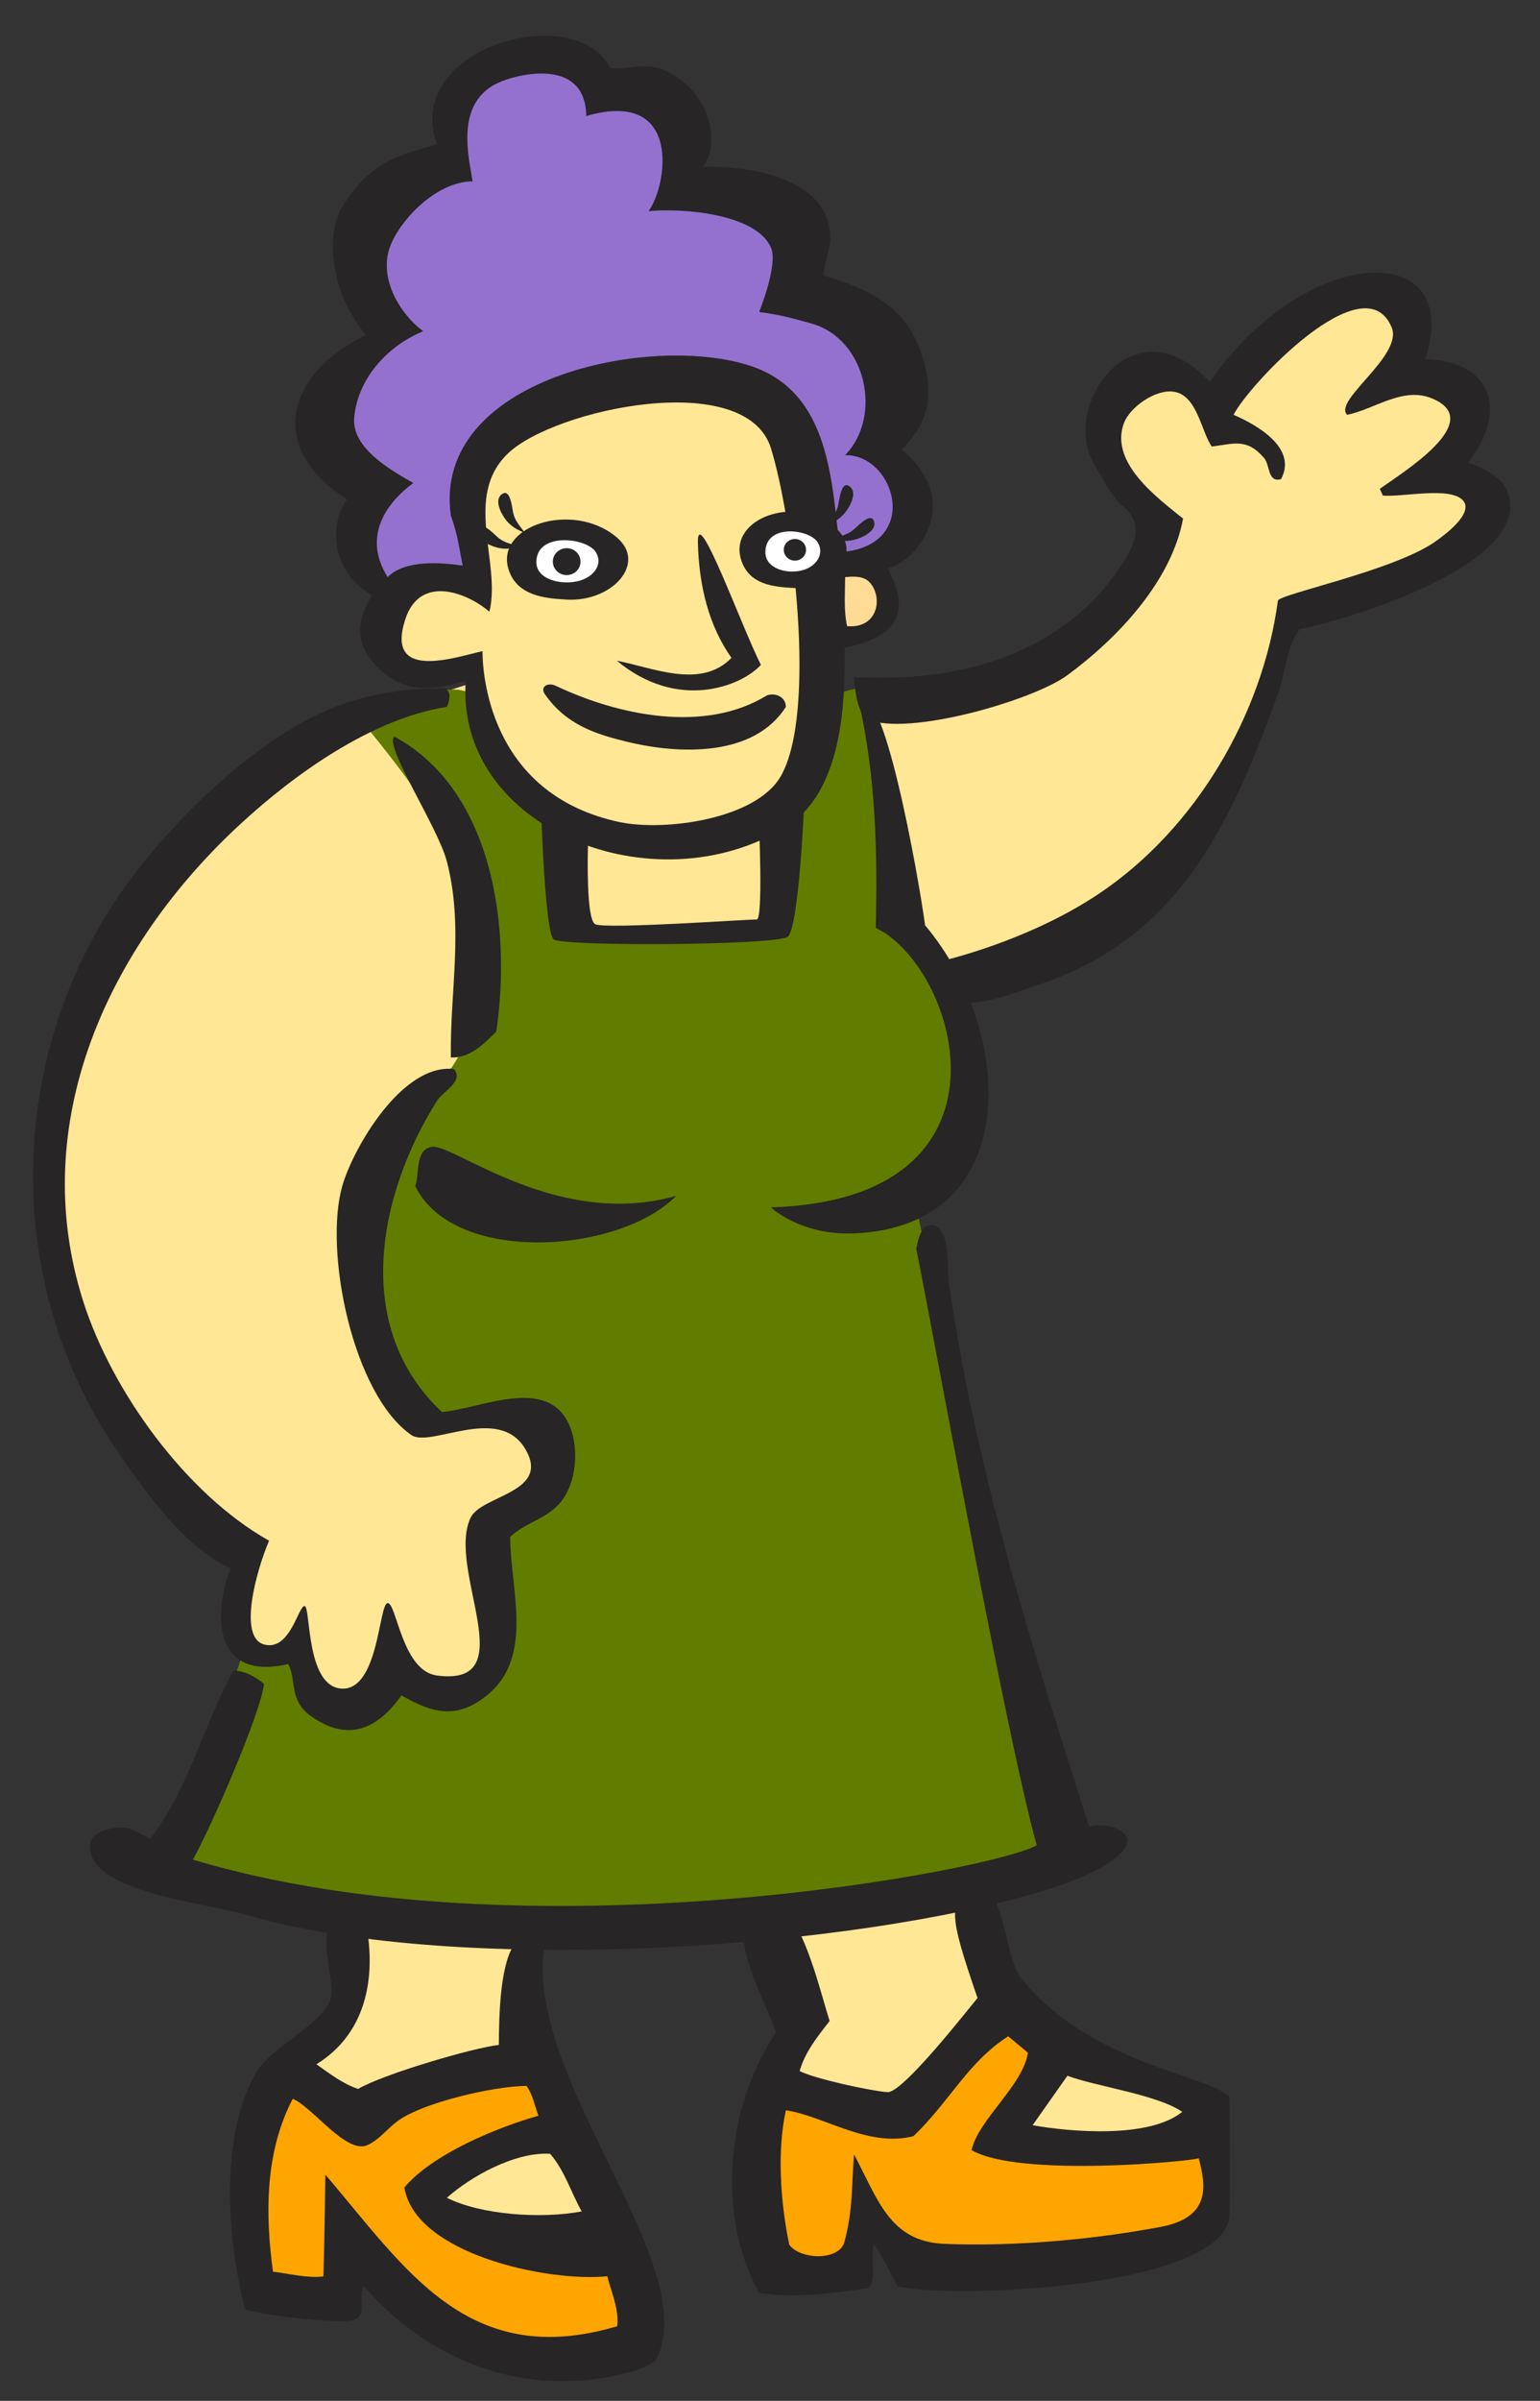 <svg xmlns="http://www.w3.org/2000/svg" xmlns:xlink="http://www.w3.org/1999/xlink" version="1.1" id="Layer_1" x="0px" y="0px" width="89.361" height="139.217" viewBox="5.106 -2.077 89.361 139.217" enable-background="new 7.025 0 85.715 136.002" xml:space="preserve"><rect x="5.106" y="-2.077" width="89.361" height="139.217" fill="#333333" stroke="none"/><defs><style/></defs>
  <g>
    <path fill="#FFE795" d="M24.82,108.566c0.514,2.024,0.334,3.687-0.467,5.602c-0.627,1.523-2.312,1.723-2.74,3.33&#13;&#10;&#9;c-0.287,1.023,0.885,1.553,1.828,2.105c1.655,0.998,3.141,0.108,5.025-0.442c2.741-0.831,4.284-1.306,7.083-1.888&#13;&#10;&#9;c0-2.688-0.428-4.271,0.343-6.881c0.285-0.941,1.428-0.692,2.398-0.89c1.628-0.333,2.542-0.608,4.227-0.774&#13;&#10;&#9;c2.57-0.25,5.17-2.388,6.627-0.334c1.598,2.223,3.142,4.221,1.941,6.658c-0.659,1.331-1.916,2.413-1.145,3.663&#13;&#10;&#9;c0.6,0.97,1.688,0.665,2.742,1.108c2.284,0.999,4.598,0.972,6.396-0.777c1.771-1.721,3.653-2.247,4.34-4.55&#13;&#10;&#9;c0.347-1.222-1.058-1.774-1.369-2.996c-0.519-1.998-0.229-3.163-0.569-5.217L24.82,108.566z"/>
    <path fill="#FFE795" d="M33.038,37.368c-14.053,4.16-22.906,12.651-24.734,26.856c-0.8,6.438,1.085,10.875,4.398,16.424&#13;&#10;&#9;c1.6,2.723,3.599,3.721,5.483,6.219c1.713,2.22-1.485,8.212,4.227,6.82c0.744,2.177,3.484,4.056,5.654,1.392&#13;&#10;&#9;c2.971,2.387,5.916,0.101,5.998-1.997c0.058-1.723-1.371-3.657-1.086-5.318c0.271-1.438,2.278-2.015,3.313-3.115&#13;&#10;&#9;c0.925-0.982,0.924-2.487,0.628-3.771c-0.398-1.831-3.827-0.388-5.77-0.443c-5.254-0.166-5.769-7.77-5.197-12.873&#13;&#10;&#9;c0.742-6.715,7.083-9.158,13.88-10.708c5.255-1.165,7.368-4.106,12.623-2.831c2.856,0.666,4.397,2.331,7.312,1.999&#13;&#10;&#9;c5.6-0.667,7.823-3.885,12.338-7.103c5.369-3.829,5.562-10.123,8.227-15.094c3.824-3.218,9.994-2.497,10.969-5.327&#13;&#10;&#9;c0.555-1.61-1.543-2.663-3.197-3.107c1.426-0.888,2.854-2.332,2.055-3.774c-0.799-1.498-2.567-1.332-4.34-1.332&#13;&#10;&#9;c0.74-1.831,1.199-3.106,0.914-5.104c-5.256,0-7.895,2.318-11.776,5.703c-1.771-1.276-5.188-1.042-6.046,0.956&#13;&#10;&#9;c-1.143,2.664,1.546,4.439,3.199,6.881c0.914,1.387-1.145,2.385-2.059,3.773c-2.111,3.219-4.566,4.606-8.451,5.328&#13;&#10;&#9;c-5.541,1.054-8.798,0.222-14.394,0.222C41.605,38.033,35.607,42.361,33.038,37.368z"/>
    <path fill="#627C00" d="M26.066,39.699c5.142,6.242,9.683,12.818,5.484,19.754c-1.714,2.857-3.627,4.023-4.57,7.214&#13;&#10;&#9;c-1.428,4.716-0.514,7.963,1.713,12.319c1.143,2.246,4.027,0.473,6.627,0.664c1.256,0.082,1.912,1.332,1.826,2.556&#13;&#10;&#9;c-0.17,2.106-3.168,2.163-3.541,4.217c-0.313,1.806,0.515,2.829,0.571,4.661c0.058,1.914-0.342,3.661-2.17,4.438&#13;&#10;&#9;c-1.771,0.752-3.712-0.391-4.798,1.108c-0.941,1.306-3.227-0.026-3.998-1.44c-0.771-1.416-2.313-1.053-3.884-1.664&#13;&#10;&#9;c-0.914,2.164-0.942,3.637-1.941,5.771c-1.2,2.555-3.342,3.911-2.856,6.659c0.228,1.356,2.027,1.026,3.427,1.331&#13;&#10;&#9;c7.568,1.721,11.854,1.832,19.535,2.439c6.938,0.557,10.91,0.025,17.707-1.555c3.113-0.723,4.998-0.584,8.111-1.332&#13;&#10;&#9;c1.368-0.333,2.598-0.333,3.196-1.554c0.828-1.724-1.06-2.806-1.601-4.662c-3.741-12.399-3.856-19.671-6.514-32.188&#13;&#10;&#9;c-0.654-3.104,3.312-4.354,3.312-7.543c0-3.079-1.199-4.882-3.086-7.325c-2.715-3.523-1.742-6.687-2.285-11.098&#13;&#10;&#9;c-0.229-1.859-0.912-2.803-1.143-4.661c-4.998,0.472-4.229,6.908-4.229,11.765c0,1.942-2.456,2.302-4.455,2.44&#13;&#10;&#9;c-3.143,0.223-4.912-0.166-8.054,0.111v-6.881c-3.228-0.554-4.798-3.052-5.425-6.104C32.495,36.563,28.582,38.672,26.066,39.699z"/>
    <path fill="#272525" d="M45.888,7.605c1.417-0.092,7.27,0.184,7.396,4.01c0.023,0.727-0.334,1.542-0.4,2.284&#13;&#10;&#9;c2.707,0.792,4.83,1.814,5.732,4.657c0.896,2.822,0,4.217-1.199,5.438c3.541,2.886,1.145,6.327-0.807,6.895&#13;&#10;&#9;c1.389,2.484,0.586,3.982-2.496,4.593c0.051,3.331-0.16,8.389-3.408,10.393c-7.639,4.71-19.154,0.095-18.579-8.468&#13;&#10;&#9;c-1.604,0.443-3.325,0.881-4.987-0.668c-2.021-1.878-0.797-3.587-0.453-4.309c-2.399-1.332-2.486-4.188-1.44-5.55&#13;&#10;&#9;c-4.699-2.985-3.528-7.284,1.09-9.526c-2.276-2.792-2.235-6.07-1.362-7.453c1.678-2.661,3.197-2.94,5.482-3.607&#13;&#10;&#9;c-1.999-5.66,8.053-8.371,10.053-4.44c1.199,0.277,2.573-0.922,4.691,1.24C46.258,4.173,46.872,6.264,45.888,7.605z"/>
    <path fill="#9471CF" d="M39.124,4.652c5.612-1.634,4.698,4.082,3.612,5.515c1.848-0.184,6.23,0.109,7.109,2.117&#13;&#10;&#9;c0.36,0.822-0.365,2.917-0.688,3.732c1.232,0.155,2.029,0.385,3.039,0.668c3.188,0.895,4.135,5.394,1.949,7.632&#13;&#10;&#9;c2.93-0.044,4.471,5.283-0.287,5.626c-0.494-3.986-0.523-9.267-5.217-10.807c-5.855-1.923-18.486,0.764-17.373,8.689&#13;&#10;&#9;c0.389,1.053,0.493,1.937,0.688,2.897c-1.301-0.192-3.361-0.34-4.357,0.669c-1.809-2.886,0.803-4.955,1.49-5.459&#13;&#10;&#9;c-1.322-0.752-3.566-2.022-3.43-3.768c0.172-2.206,1.857-4.148,4.003-5.034c-1.376-1.015-2.705-3.202-1.835-5.124&#13;&#10;&#9;c0.742-1.638,2.771-3.564,4.701-3.566c-0.188-1.316-1.135-4.668,1.664-5.793C35.435,2.147,39.082,1.353,39.124,4.652z"/>
    <path fill="#272525" d="M87.812,18.746c4.063,0.149,4.729,3.177,2.465,6.017c0.697,0.138,1.938,0.856,2.235,1.504&#13;&#10;&#9;c1.955,4.238-9.225,7.615-11.983,8.132c-0.764,0.954-0.844,2.583-1.26,3.732c-2.65,7.327-5.666,14.192-13.875,16.878&#13;&#10;&#9;c-1.439,0.47-2.861,1.114-4.416,1.058c-0.603-0.728-1.523-1.338-1.777-2.284c1.928-0.435,6.1-1.656,9.633-4.01&#13;&#10;&#9;c5.643-3.759,9.533-10.399,10.422-17.004c-0.105-0.358,6.705-1.73,9.131-3.439c0.518-0.365,2.283-1.652,1.604-2.396&#13;&#10;&#9;c-0.748-0.821-3.562-0.163-4.644-0.278l-0.174-0.389c1.392-0.997,6.174-3.925,3.041-5.236c-1.703-0.713-3.33,0.615-4.935,0.946&#13;&#10;&#9;c-0.854-0.82,3.261-3.429,2.58-5.068c-1.578-3.82-8.297,3.327-9.174,5.068c1.404,0.604,3.719,1.945,2.752,3.732&#13;&#10;&#9;c-0.785,0.208-0.629-0.82-0.979-1.226c-1.018-1.189-1.77-0.816-3.039-0.668c-0.623-0.909-0.844-2.95-2.178-3.174&#13;&#10;&#9;c-1.062-0.179-2.582,0.885-2.926,1.838c-0.818,2.278,1.914,4.285,3.44,5.515c-0.668,3.616-3.776,6.923-6.711,9.079&#13;&#10;&#9;c-1.992,1.468-9.254,3.562-11.582,2.563c-0.709-0.306-0.801-2.452-0.801-2.452c6.198,0.339,12.221-1.32,15.649-6.685&#13;&#10;&#9;c0.68-1.059,1.137-2.213,0-3.174c-0.736-0.627-1.154-1.574-1.662-2.396c-2.129-3.451,2.291-9.647,6.65-4.845&#13;&#10;&#9;C80.896,12.006,90.111,11.716,87.812,18.746z"/>
    <path fill="#FFE795" d="M33.103,35.679c-1.658,0.381-5.666,1.758-4.474-1.863c0.849-2.579,3.551-1.554,4.875-0.421&#13;&#10;&#9;c0.699-2.854-1.544-6.685,1.089-9.19c2.693-2.564,13.809-4.958,15.252-0.279c1.252,4.059,2.688,15.28,0.574,18.995&#13;&#10;&#9;c-1.43,2.515-6.751,3.221-9.348,2.674C33.799,44.062,33.109,37.503,33.103,35.679z"/>
    <path fill="#272525" d="M40.9,36.236c2.104,0.404,4.879,1.666,6.651-0.167c-1.319-1.865-1.889-4.181-1.948-6.693&#13;&#10;&#9;c-0.055-2.311,2.512,4.828,3.654,7.103C48.074,37.761,44.394,39.143,40.9,36.236z"/>
    <path fill="#FFDC95" d="M55.529,31.652c0.83,0.816,0.58,2.743-1.271,2.579c-0.202-0.943-0.114-1.887-0.112-2.84&#13;&#10;&#9;C54.656,31.335,55.207,31.331,55.529,31.652z"/>
    <path fill="#272525" d="M49.615,38.242c0.516-0.167,1.091,0.111,1.091,0.669c-1.835,2.896-6.142,2.785-9.282,2.008&#13;&#10;&#9;c-1.725-0.426-3.428-0.942-4.686-2.719c-0.332-0.47,0.172-0.721,0.606-0.514C40.988,39.414,46.003,40.469,49.615,38.242z"/>
    <path fill="#272525" d="M31.038,38.911c-4.356,0.681-8.837,3.895-11.983,6.795c-7.732,7.128-12.411,17.378-9.117,27.688&#13;&#10;&#9;c1.655,5.174,5.924,11.138,10.78,13.869c-0.76,1.799-1.802,5.603-0.287,6.017c1.515,0.411,1.987-2.265,2.351-2.229&#13;&#10;&#9;c0.365,0.033,0.054,4.719,2.18,4.789s2.121-4.938,2.639-4.958c0.516-0.021,0.836,3.931,2.857,4.197&#13;&#10;&#9;c5.107,0.678,0.521-6.157,1.958-9.153c0.629-1.312,4.707-1.447,3.153-4.011c-1.553-2.562-5.492-0.017-6.594-0.78&#13;&#10;&#9;c-3.414-2.365-5.093-10.708-4-14.467c0.627-2.164,3.454-7.093,6.467-6.756c0.612,0.708-0.629,1.288-0.976,1.837&#13;&#10;&#9;c-3.405,5.401-4.981,13.132,0.287,18.05c2.254-0.188,6.134-2.148,7.396,0.778c0.569,1.319,0.416,3.33-0.516,4.456&#13;&#10;&#9;c-0.803,0.973-2.033,1.167-2.924,2.005c0.013,3.267,1.585,7.414-1.893,9.581c-1.578,0.984-2.928,0.466-4.414-0.389&#13;&#10;&#9;c-1.383,1.957-3.086,2.722-5.219,1.227c-1.348-0.948-0.837-2.045-1.351-3.043c-4.284,0.998-4.398-2.773-3.351-5.537&#13;&#10;&#9;c-2.724-1.302-4.817-4.291-6.479-6.686c-6.896-9.936-6.554-23.414,0.574-33.146c2.812-3.841,8.078-8.963,12.786-10.417&#13;&#10;&#9;c1.754-0.542,3.553-0.821,5.504-0.78C31.372,37.991,31.165,38.6,31.038,38.911z"/>
    <path fill="#272525" d="M49.843,67.934c14.83-0.463,10.904-13.876,6.08-16.208c0.109-4.381,0-8.795-0.977-13.09&#13;&#10;&#9;c1.363-1.651,3.438,10,3.84,12.941c5.297,6.3,5.664,17.514-4.172,17.867C51.531,69.555,49.843,67.934,49.843,67.934z"/>
    <path fill="#272525" d="M33.904,57.737c-0.713,0.713-1.524,1.551-2.637,1.504c-0.057-3.859,0.762-7.544-0.23-11.363&#13;&#10;&#9;c-0.52-2.001-3.705-6.795-3.039-7.241C33.836,43.828,34.759,51.932,33.904,57.737z"/>
    <path fill="#272525" d="M51.76,44.692c0,0-0.303,7.056-0.95,7.552c-0.647,0.495-13.089,0.574-13.58,0.146&#13;&#10;&#9;c-0.492-0.428-0.709-7.087-0.709-7.087l2.731,0.665c0,0-0.237,5.254,0.399,5.55c0.638,0.295,8.99-0.299,9.367-0.277&#13;&#10;&#9;c0.377,0.021,0.127-5.649,0.127-5.649L51.76,44.692z"/>
    <path fill="#272525" d="M44.339,67.266c-3.234,3.324-12.848,4.059-15.139-0.559c0.259-0.671-0.037-2.148,0.976-2.285&#13;&#10;&#9;C31.437,64.255,37.482,69.221,44.339,67.266z"/>
    <path fill="#272525" d="M68.306,103.859c0.735-0.327,2.771,0.154,2.065,1.228c-0.896,1.354-4.229,2.354-5.791,2.785&#13;&#10;&#9;c-11.731,3.229-33.572,4.521-45.243,1.062c-2.12-0.634-9.342-1.306-8.991-4.086c0.108-0.854,1.683-1.089,2.34-0.871l1.147,0.557&#13;&#10;&#9;c2.204-2.834,3.112-6.628,4.816-9.747c0.675,0.022,1.274,0.364,1.777,0.778c-0.208,1.783-3.157,8.483-4.128,10.191&#13;&#10;&#9;c19.352,5.807,46.5,0.611,48.967-0.836c-1.76-6.247-5.928-29.312-6.994-34.592c0.08-0.355,0.229-1.225,0.688-1.338&#13;&#10;&#9;c1.35-0.344,1.104,2.658,1.205,3.344C61.765,83.27,64.951,93.348,68.306,103.859z"/>
    <path fill="#272525" d="M76.449,119.518c0,2.263,0.043,4.529,0,6.793c-0.084,4.312-16.184,4.945-19.266,4.181&#13;&#10;&#9;c-0.447-0.823-0.818-1.688-1.377-2.451c-0.222,1.199,0.196,1.746-0.285,2.562c-2.102,0.283-4.248,0.609-6.365,0.276&#13;&#10;&#9;c-2.512-4.552-1.896-10.823,0.975-15.095c-0.281-1.096-2.645-5.324-1.634-6.495c1.06,0.081,1.31-1.347,2.351-0.279&#13;&#10;&#9;c1.086,1.11,1.91,4.575,2.398,6.104c-0.68,0.869-1.422,1.783-1.74,2.9c0.822,0.438,4.146,1.161,5.104,1.225&#13;&#10;&#9;c0.86,0.053,4.512-4.6,5.219-5.459c-1.736-5.057-1.65-5.323-0.271-6.971c1.692-0.017,1.932,4.729,2.735,5.74&#13;&#10;&#9;C68.336,117.658,75.275,118.229,76.449,119.518z"/>
    <path fill="#272525" d="M26.342,109.451c0.627,3.253-0.053,6.434-2.874,8.17c0.741,0.535,1.561,1.15,2.417,1.43&#13;&#10;&#9;c1.479-0.865,6.683-2.386,8.167-2.552c0.012-1.45,0.034-4.485,0.857-5.771c0.705-0.188,1.303-0.174,1.771,0.168&#13;&#10;&#9;c-1.11,7.519,9.075,18.213,6.568,23.715c-0.166,0.361-0.875,0.644-1.257,0.757c-5.906,1.772-11.766-0.277-15.772-4.877&#13;&#10;&#9;c-0.432,0.716,0.38,1.896-0.86,2.006c-1.181,0.104-4.879-0.293-6.02-0.669c-1.056-3.924-1.53-10.176,0.688-13.812&#13;&#10;&#9;c0.846-1.391,3.699-2.658,4.244-4.123c0.36-0.976-0.789-3.656,0.18-4.552L26.342,109.451z"/>
    <path fill="#FFA501" d="M64.753,116.953c-0.287,1.895-2.869,3.865-3.271,5.646c2.752,1.614,12.834,0.64,13.182,0.473&#13;&#10;&#9;c0.396,1.521,0.76,3.41-2.166,3.971c-3.83,0.729-8.488,1.161-12.562,0.994c-3.211-0.112-3.892-2.604-5.271-5.184&#13;&#10;&#9;c-0.158,1.804-0.041,3.125-0.561,5.074c-0.285,1.077-2.511,1.06-3.199,0.165c-0.514-2.45-0.715-5.464-0.197-7.802&#13;&#10;&#9;c2.234,0.334,4.757,2.172,7.396,1.503c2.062-1.948,3.151-4.288,5.504-5.794L64.753,116.953z"/>
    <path fill="#FFE795" d="M73.707,120.383c-1.943,1.555-6.445,1.166-8.684,0.775l2.021-2.87&#13;&#10;&#9;C68.652,118.898,72.271,119.38,73.707,120.383z"/>
    <path fill="#FFA501" d="M36.349,120.604c-2.373,0.674-6.146,2.211-7.777,4.162c0.613,3.854,8.316,5.498,11.774,5.149&#13;&#10;&#9;c0.235,0.938,0.689,1.912,0.573,2.896c-8.686,2.586-12.305-3.387-16.934-8.787c0,0-0.053,4.115-0.114,5.904&#13;&#10;&#9;c-0.99,0.104-1.95-0.162-2.924-0.279c-0.46-3.346-0.464-6.947,1.146-10.024c1.148,0.465,3.133,3.272,4.357,2.674&#13;&#10;&#9;c0.695-0.34,1.086-0.89,1.664-1.336c1.451-1.126,5.724-2.086,7.548-2.086C36.023,119.395,36.132,120.027,36.349,120.604z"/>
    <path fill="#FFE795" d="M38.861,126.155c-2.351,0.44-5.816,0.21-7.824-0.791c1.377-1.228,3.926-2.663,5.99-2.554&#13;&#10;&#9;C37.888,123.812,38.232,125.04,38.861,126.155z"/>
    <path fill="#272525" d="M40.882,29.072c1.794,1.501-0.249,3.764-2.889,3.619c-1.284-0.071-2.834-0.219-3.352-1.674&#13;&#10;&#9;C33.73,28.44,38.314,26.921,40.882,29.072z"/>
    <path fill="#FFFFFF" d="M39.674,29.928c0.437,0.683-0.073,1.432-0.955,1.673c-1.024,0.279-2.483-0.064-2.489-1.073&#13;&#10;&#9;C36.218,28.748,39.146,29.1,39.674,29.928z"/>
    <path fill="#272525" d="M53.628,28.568c1.584,1.43-0.223,3.584-2.548,3.446c-1.136-0.068-2.505-0.209-2.958-1.595&#13;&#10;&#9;C47.314,27.966,51.357,26.52,53.628,28.568z"/>
    <path fill="#FFFFFF" d="M52.562,29.384c0.387,0.65-0.064,1.363-0.845,1.592c-0.903,0.268-2.192-0.061-2.198-1.021&#13;&#10;&#9;C49.508,28.259,52.094,28.596,52.562,29.384z"/>
    <path fill="#272525" d="M35.558,28.823c-0.615-0.242-0.992-0.514-1.313-1.082c-0.228-0.402-0.378-0.958,0.028-1.193&#13;&#10;&#9;c0.407-0.236,0.521,0.597,0.601,1.055C34.964,28.123,35.257,28.379,35.558,28.823z"/>
    <path fill="#272525" d="M35.263,29.625c-0.641,0.167-1.109,0.172-1.719-0.094c-0.432-0.189-0.895-0.544-0.716-0.97&#13;&#10;&#9;c0.179-0.427,0.786,0.171,1.132,0.492C34.357,29.414,34.75,29.446,35.263,29.625z"/>
    <path fill="#272525" d="M53.072,28.371c0.613-0.242,0.992-0.512,1.312-1.082c0.229-0.402,0.383-0.957-0.025-1.193&#13;&#10;&#9;c-0.405-0.236-0.521,0.596-0.602,1.055C53.667,27.671,53.374,27.928,53.072,28.371z"/>
    <path fill="#272525" d="M53.367,29.175c0.645,0.166,1.111,0.17,1.723-0.095c0.434-0.188,0.896-0.543,0.715-0.97&#13;&#10;&#9;c-0.178-0.426-0.783,0.172-1.131,0.492C54.275,28.961,53.881,28.996,53.367,29.175z"/>
    <ellipse fill="#272525" cx="37.988" cy="30.49" rx="0.803" ry="0.78"/>
    <ellipse fill="#272525" cx="51.232" cy="29.804" rx="0.646" ry="0.628"/>
  </g>
</svg>